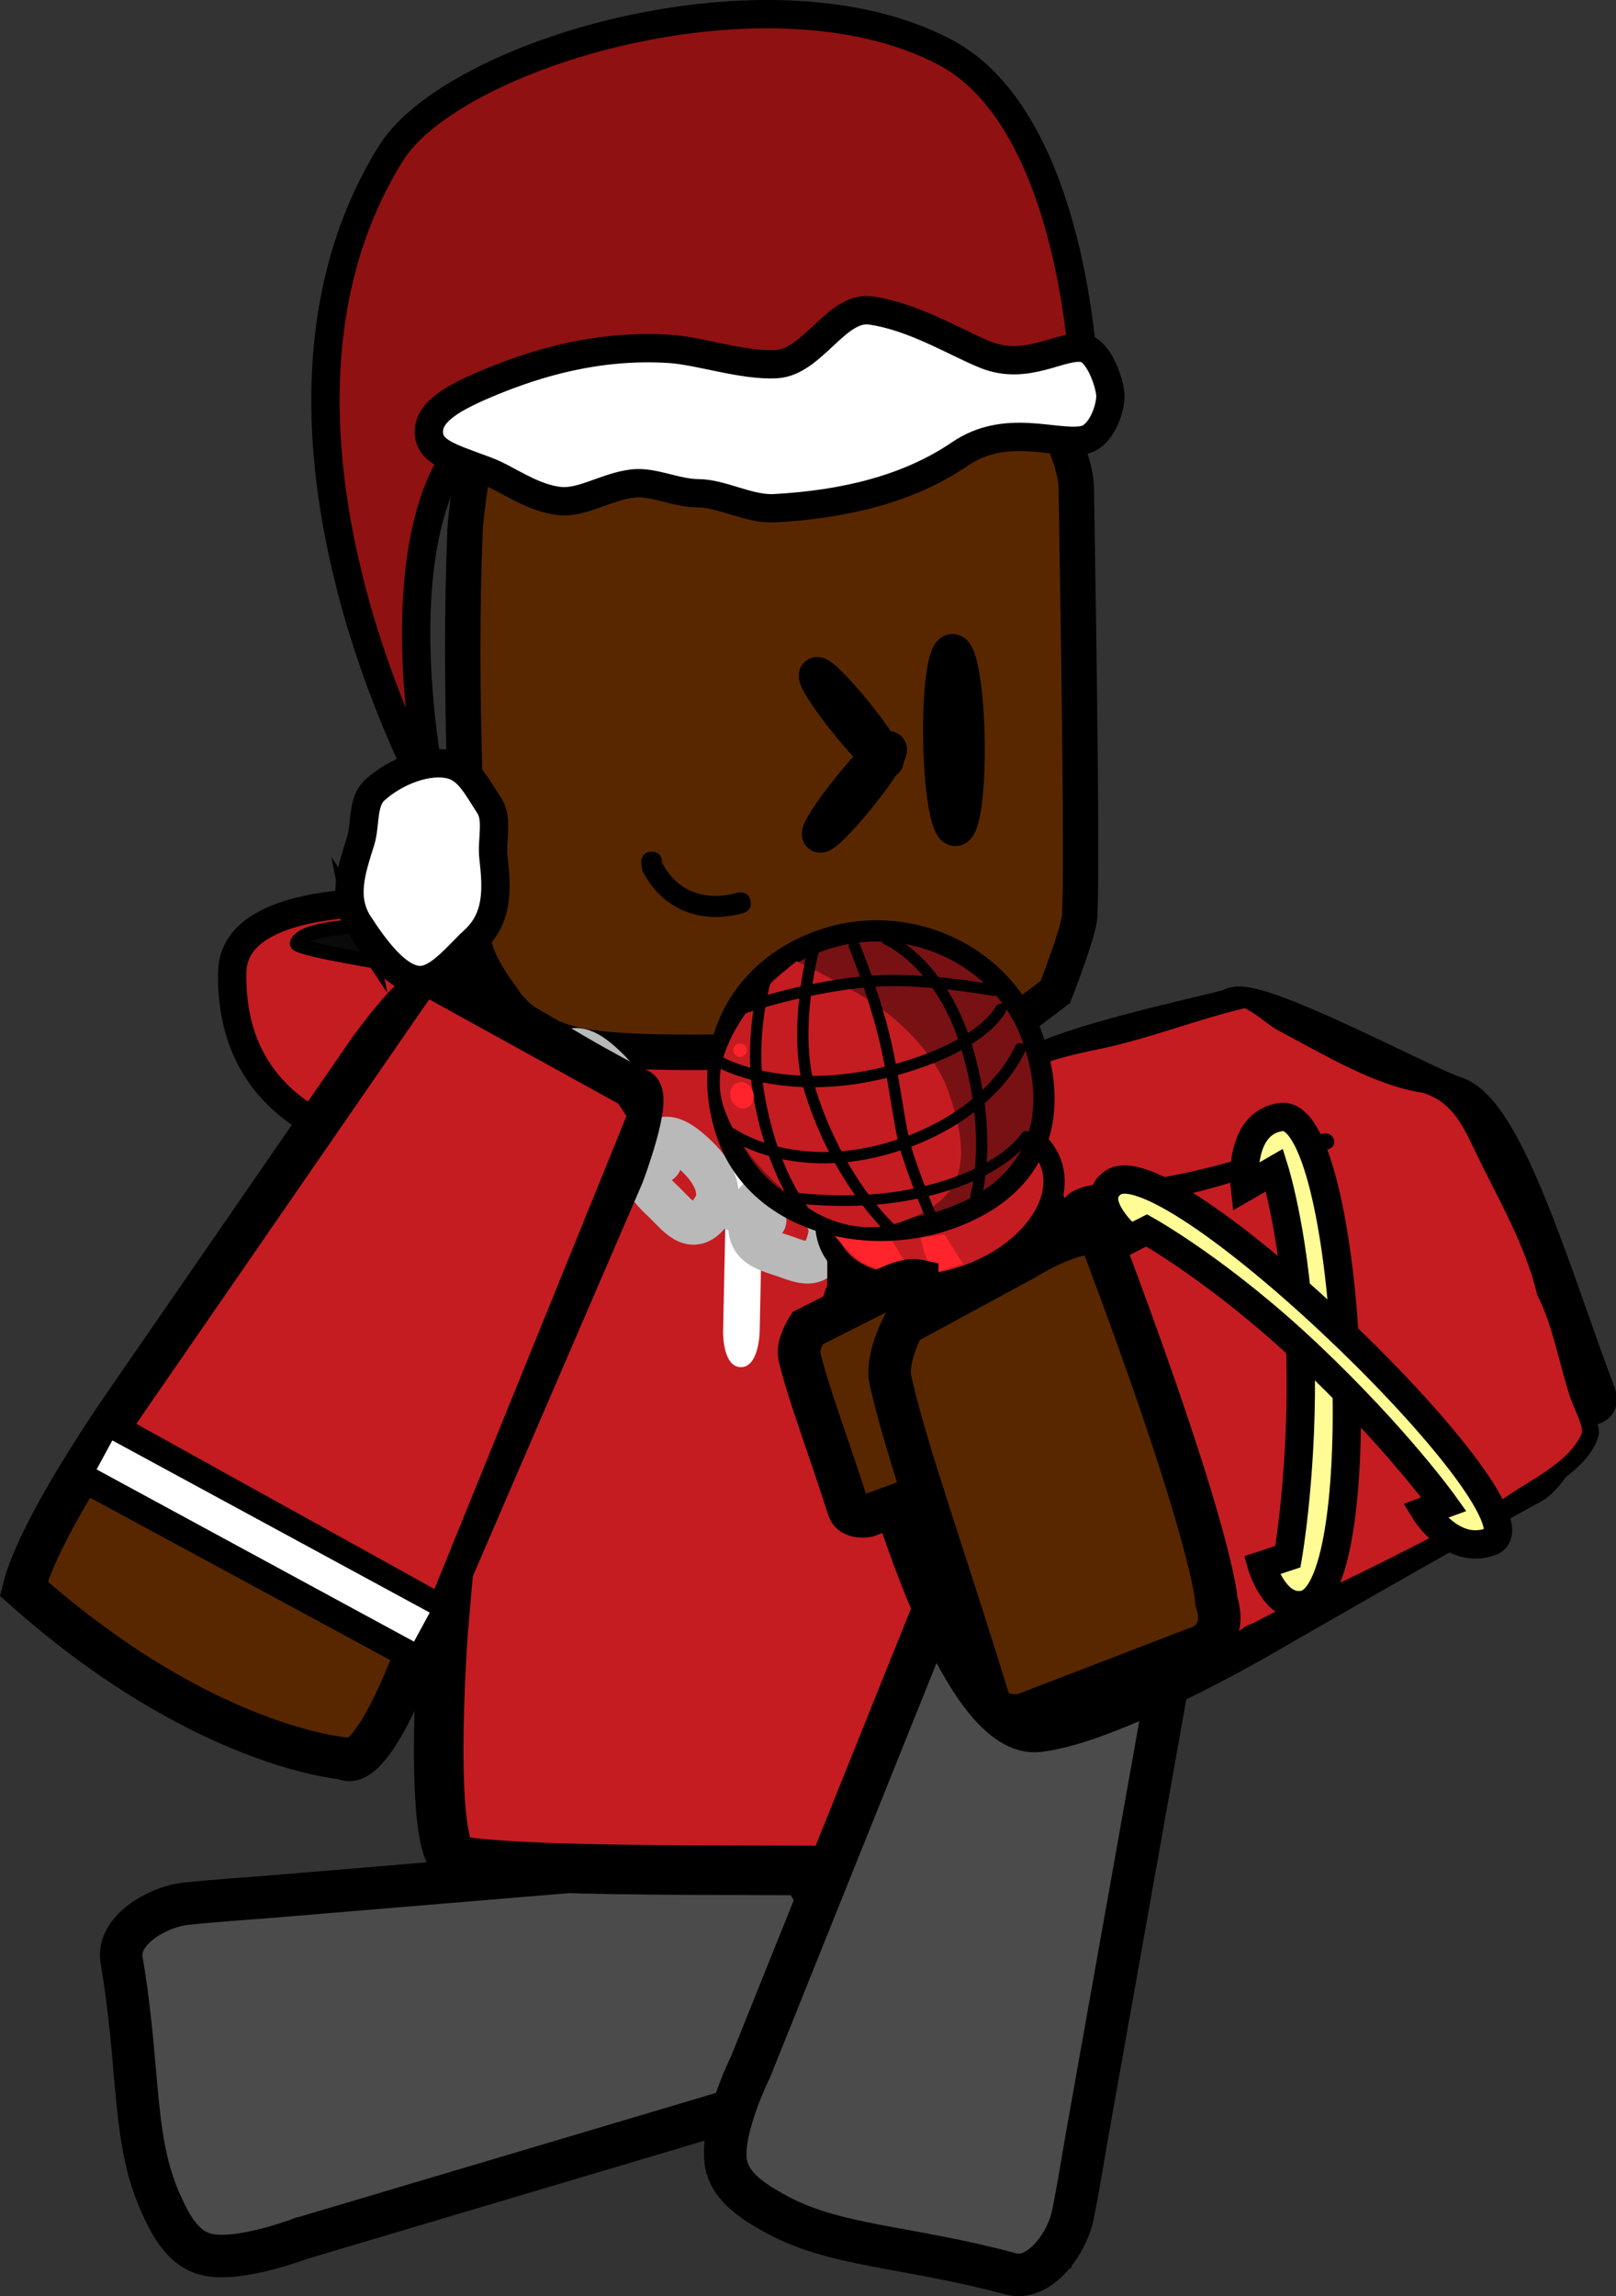 <svg version="1.1" xmlns="http://www.w3.org/2000/svg" xmlns:xlink="http://www.w3.org/1999/xlink" width="114.138" height="162.087" viewBox="0,0,114.138,162.087"><rect x="0" y="0" width="114.138" height="162.087" fill="#333333" stroke="none"/><g transform="translate(-182.095,-110.946)"><g data-paper-data="{&quot;isPaintingLayer&quot;:true}" fill-rule="nonzero" stroke-linejoin="miter" stroke-miterlimit="10" stroke-dasharray="" stroke-dashoffset="0" style="mix-blend-mode: normal"><g stroke="#000000" stroke-linecap="round"><path d="M226.518,192.225c0,0 -28.347,5.323 -28.02,-12.655c0.12,-6.624 16.315,-4.687 16.315,-4.687z" data-paper-data="{&quot;origPos&quot;:null}" fill="#c51c21" stroke-width="2"/><path d="M218.72,180.371c0,0 -15.876,-2.233 -15.655,-2.842c0.702,-1.932 12.469,-1.122 12.469,-1.122z" data-paper-data="{&quot;origPos&quot;:null}" fill="#0a0a0a" stroke-width="1"/></g><path d="M203.327,268.971c0,0 -4.185,1.602 -6.502,1.149c-1.774,-0.347 -2.664,-2.05 -3.402,-3.699c-2.024,-4.529 -1.436,-9.507 -2.742,-17.112c-0.356,-2.071 2.49,-3.762 4.58,-3.982c1.955,-0.206 5.365,-0.446 5.365,-0.446l32.994,-2.747c0,0 4.283,-0.216 5.33,1.359c2.52,3.793 1.855,8.453 2.878,12.891c0.347,1.504 -4.362,2.441 -4.362,2.441c0,0 -8.632,2.566 -14.157,4.208c-7.798,2.318 -19.981,5.938 -19.981,5.938z" fill="#4b4b4b" stroke="#000000" stroke-width="3" stroke-linecap="round"/><g><path d="M215.738,198.862c0,0 2.242,-14.366 4.411,-14.868c6.505,-1.508 21.28,-0.268 31.168,-0.061c1.529,0.032 2.565,13.59 2.565,13.59l1.14,30.659c0,0 -0.07,14.96 -1.737,14.925c-14.844,-0.311 -32.259,0.178 -38.858,-0.801c-2.2,-0.326 -1.042,-16.063 -1.042,-16.063z" data-paper-data="{&quot;origPos&quot;:null}" fill="#c51c21" stroke="#000000" stroke-width="3.5" stroke-linecap="round"/><path d="M234.407,207.453c-1.291,-0.027 -1.239,-2.514 -1.239,-2.514c0.108,-5.158 0.251,-11.974 0.358,-17.132c0,0 0.052,-2.487 1.343,-2.46c1.291,0.027 1.239,2.514 1.239,2.514c-0.108,5.158 -0.216,10.316 -0.324,15.474l-0.035,1.658c0,0 -0.052,2.487 -1.343,2.46z" fill="#ffffff" stroke="none" stroke-width="0.5" stroke-linecap="butt"/><path d="M246.163,207.282c-1.291,-0.027 -1.226,-3.151 -1.226,-3.151c0.136,-6.48 0.315,-15.043 0.45,-21.523c0,0 0.065,-3.124 1.357,-3.097c1.291,0.027 1.226,3.151 1.226,3.151c-0.136,6.48 -0.271,12.96 -0.407,19.44l-0.044,2.083c0,0 -0.065,3.124 -1.357,3.097z" fill="#ffffff" stroke="none" stroke-width="0.5" stroke-linecap="butt"/></g><path d="M252.043,184.444c-12.071,0.625 -23.778,1.195 -28.607,0.391c-4.413,-0.735 -5.846,-3.438 -5.846,-3.438c0,0 -1.856,-2.359 -2.006,-3.887c-0.449,-4.583 -1.116,-17.717 -0.643,-29.084c0.016,-0.379 0.038,-0.592 0.077,-0.97c0.115,-1.133 0.752,-5.54 0.752,-5.54c0,0 3.118,-1.79 4.83,-2.335c5.135,-1.634 18.398,-0.692 32.318,-0.85c1.262,-0.014 3.491,1.576 3.491,1.576c0,0 1.669,3.071 1.703,5.055c0.216,12.822 0.408,27.009 0.24,30.262c-0.056,1.084 -1.719,5.346 -1.719,5.346z" fill="#582700" stroke="#000000" stroke-width="2.5" stroke-linecap="round"/><path d="M248.546,163.199c-0.058,-3.444 0.309,-6.244 0.819,-6.252c0.51,-0.009 0.971,2.777 1.029,6.221c0.058,3.444 -0.309,6.244 -0.819,6.252c-0.51,0.009 -0.971,-2.777 -1.029,-6.221z" fill="none" stroke="#000000" stroke-width="2.5" stroke-linecap="butt"/><path d="M241.89,161.889c-1.349,-1.676 -2.295,-3.154 -2.112,-3.301c0.183,-0.147 1.425,1.092 2.774,2.768c1.349,1.676 2.295,3.154 2.112,3.301c-0.183,0.147 -1.425,-1.092 -2.774,-2.768z" fill="none" stroke="#000000" stroke-width="2.5" stroke-linecap="butt"/><g fill="none" stroke="#b9b9b9" stroke-width="3"><path d="M249.036,188.921c-0.799,-1.375 0.14,-2.575 1.388,-3.767c1.248,-1.192 2.483,-1.538 3.132,-0.55c1.376,2.096 -0.133,3.04 -1.111,3.974c-1.248,1.192 -2.281,2.286 -3.409,0.344z" stroke-linecap="butt"/><path d="M250.032,188.351l-2.642,2.465" stroke-linecap="round"/><path d="M243.831,191.37c1.248,-1.192 2.483,-1.538 3.132,-0.55c1.376,2.096 -0.133,3.04 -1.111,3.974c-1.248,1.192 -2.281,2.286 -3.409,0.344c-0.799,-1.375 0.14,-2.575 1.388,-3.768z" stroke-linecap="butt"/><path d="M240.797,197.032l2.642,-2.465" stroke-linecap="round"/><path d="M235.186,196.463c0.435,-1.626 1.769,-1.444 3.279,-0.953c1.51,0.491 2.458,1.487 2.189,2.73c-0.57,2.634 -2.07,1.735 -3.253,1.351c-1.51,-0.491 -2.829,-0.831 -2.215,-3.128z" stroke-linecap="butt"/><path d="M236.141,197.089l-3.158,-1.074" stroke-linecap="round"/><path d="M228.079,191.937c0.92,-1.298 2.078,-0.486 3.297,0.695c1.219,1.181 1.762,2.561 1.116,3.583c-1.369,2.166 -2.447,0.612 -3.401,-0.313c-1.219,-1.181 -2.312,-2.132 -1.013,-3.964z" stroke-linecap="butt"/><path d="M228.749,192.977l-2.533,-2.515" stroke-linecap="round"/><path d="M221.705,185.678c0.92,-1.298 2.078,-0.486 3.297,0.695c1.219,1.181 1.762,2.561 1.116,3.583c-1.369,2.166 -2.447,0.612 -3.401,-0.313c-1.219,-1.181 -2.312,-2.132 -1.013,-3.964z" stroke-linecap="butt"/><path d="M219.841,184.202l2.533,2.515" stroke-linecap="round"/></g><g data-paper-data="{&quot;origRot&quot;:0}" stroke="#000000" stroke-linecap="round"><path d="M248.388,223.662c0,0 1.372,-4.6 2.837,-4.115c4.323,1.432 9.025,1.204 12.566,4.067c1.471,1.189 0.856,5.433 0.856,5.433l-5.811,32.594c0,0 -0.556,3.373 -0.944,5.3c-0.415,2.06 -2.363,4.736 -4.392,4.188c-7.45,-2.009 -12.461,-1.888 -16.782,-4.326c-1.574,-0.888 -3.186,-1.934 -3.366,-3.732c-0.235,-2.349 1.751,-6.367 1.751,-6.367z" data-paper-data="{&quot;origPos&quot;:null}" fill="#ff0000" stroke-width="3"/><path d="M256.935,270.155c0,0 -6.443,0.791 -11.312,-0.683c-3.735,-1.131 -11.53,-4.561 -11.53,-4.561c0,0 -0.539,-2.888 -0.161,-4.445c0.399,-1.641 2.152,-3.749 2.152,-3.749l22.541,5.992z" data-paper-data="{&quot;origPos&quot;:null}" fill="#976e57" stroke-width="2"/><path d="M248.373,223.993c0,0 1.372,-4.6 2.837,-4.115c4.323,1.432 9.025,1.204 12.566,4.067c1.471,1.189 0.856,5.433 0.856,5.433l-5.811,32.594c0,0 -0.556,3.373 -0.944,5.3c-0.415,2.06 -2.363,4.736 -4.392,4.188c-7.45,-2.009 -12.461,-1.888 -16.782,-4.326c-1.574,-0.888 -3.186,-1.934 -3.366,-3.732c-0.235,-2.349 1.751,-6.367 1.751,-6.367z" data-paper-data="{&quot;origPos&quot;:null}" fill="#4b4b4b" stroke-width="3"/></g><g><g><g fill="#582700"><path d="M276.858,191.614c0.138,-0.042 -5.4,1.514 -10.641,2.987c-4.654,1.308 -9.072,2.55 -9.072,2.55c0,0 -3.878,-7.256 -3.119,-9.847c0.609,-2.078 14.734,-4.82 15.123,-5.115c1.348,-1.023 13.528,5.559 15.67,6.232c3.482,1.095 6.896,13.063 9.914,21.003c1.628,4.282 -27.59,-14.878 -17.875,-17.811z" stroke="#000000" stroke-width="3" stroke-linecap="round"/><path d="M278.669,194.081c-0.09,0.595 3.172,3.884 3.545,4.292c2.655,2.907 6.844,6.874 8.866,10.492c1.28,2.292 2.116,1.425 -0.583,1.176c-1.195,-0.11 -3.54,-1.998 -4.539,-2.68c-4.215,-2.879 -9.722,-6.546 -12.259,-10.923c-0.923,-1.592 0.558,-7.401 2.883,-7.311c0.183,-0.096 0.382,-0.17 0.593,-0.219c1.345,-0.312 2.688,0.525 3,1.871c0.541,0.441 0.276,1.043 -0.172,1.627c-0.2,0.424 -0.517,0.79 -0.92,1.047c-0.223,0.253 -0.39,0.47 -0.414,0.628z" stroke="none" stroke-width="0.5" stroke-linecap="butt"/></g><path d="M242.025,205.437c-1.09,-4.487 -0.205,-3.291 9.211,-7.078c9.416,-3.787 22.46,-8.04 22.46,-8.04c0,0 10.901,20.115 20.31,18.334c0.464,-0.088 -2.057,6.047 -3.79,6.977c-5.468,2.938 -19.211,10.868 -19.211,10.868c0,0 -10.464,6.071 -15.58,6.631c-5.117,0.56 -10.316,-14.993 -13.4,-27.693z" data-paper-data="{&quot;origPos&quot;:null}" fill="#582700" stroke="#000000" stroke-width="3" stroke-linecap="round"/><path d="M253.682,197.794c2.692,0.232 13.419,30.656 11.2,31.563" fill="none" stroke="#000000" stroke-width="3" stroke-linecap="round"/><path d="M256.801,196.992c4.753,-0.309 14.057,30.247 11.106,30.906" fill="none" stroke="#000000" stroke-width="3" stroke-linecap="round"/><path d="M270.022,182.155c-3.217,0.76 -6.31,1.97 -9.532,2.718c-1.333,0.309 -5.356,0.988 -6.167,2.09c-0.19,0.258 0.583,1.901 0.688,2.188c0.776,2.121 1.736,4.218 2.305,6.405c1.048,-1.291 3.612,-1.031 5.078,-1.234c2.687,-0.371 5.63,-1.058 8.221,-1.904c0.866,-0.283 1.615,-0.601 2.367,-0.81c0.096,-0.047 0.191,-0.095 0.285,-0.143c0.372,-0.088 0.743,-0.176 1.115,-0.263l-0,-0.001l1.203,-0.279c0.332,-0.077 0.664,0.13 0.741,0.462c0.077,0.332 -0.13,0.664 -0.462,0.741l-1.203,0.279l-0,-0.001c-0.285,0.065 -0.57,0.13 -0.855,0.195c-0.067,0.024 -0.135,0.048 -0.203,0.071c-3.35,1.694 -7.379,2.615 -11.053,3.361c-1.221,0.248 -2.885,0.875 -4.276,0.915c0.053,0.033 0.106,0.067 0.158,0.1c3.684,5.274 6.102,11.653 8.417,17.623c0.656,2.857 1.48,5.646 2.144,8.507c0.112,0.484 0.704,2.402 0.295,3.118c0.317,-0.248 0.79,-0.6 0.919,-0.648c0.717,-0.264 1.213,-0.617 1.94,-0.951c5.4,-2.239 10.502,-5.047 15.697,-7.669c1.724,-1.416 5.018,-2.677 5.94,-4.946c0.155,-0.381 -0.636,-1.948 -0.778,-2.366c-0.817,-2.404 -1.227,-5.109 -2.382,-7.367c-0.832,-3.55 -2.79,-6.814 -4.357,-10.085c-0.874,-1.824 -1.614,-3.475 -3.664,-4.131c-3.48,-0.529 -6.984,-2.703 -10.1,-4.339c-0.906,-0.476 -1.588,-1.215 -2.48,-1.636zM268.867,181.17c0,-0.001 0.001,-0.002 0.001,-0.003c0.144,-0.6 0.745,-0.456 0.745,-0.456c0.173,0.043 0.337,0.096 0.494,0.157l0.42,-0.097c0,0 0.602,-0.14 0.741,0.462c0.024,0.105 0.026,0.197 0.012,0.275c0.579,0.394 1.124,0.842 1.8,1.192c3.059,1.582 6.401,3.7 9.807,4.229c2.732,0.89 3.579,3.012 4.795,5.388c1.552,3.034 3.338,6.276 4.102,9.606c1.268,2.479 1.579,5.423 2.539,8.032c0.225,0.611 0.882,1.71 0.667,2.395c-0.838,2.671 -4.56,4.115 -6.466,5.708c-5.22,2.698 -10.43,5.509 -15.884,7.77c-0.691,0.307 -3.717,2.407 -4.49,1.618c-0.31,-0.316 -0.029,-2.579 -0.172,-3.189c-0.731,-3.107 -1.582,-6.13 -2.307,-9.225c-2.235,-5.765 -4.55,-11.989 -8.087,-17.092c-0.128,-0.078 -0.256,-0.156 -0.384,-0.234l-0.631,-0.152c-0.226,-0.049 -0.415,-0.224 -0.47,-0.464c-0.063,-0.271 0.063,-0.541 0.291,-0.674l0.232,-0.142c-1.56,-1.929 -2.121,-5.08 -2.922,-7.356c-0.259,-0.737 -0.916,-1.785 -0.423,-2.61c0.896,-1.499 5.352,-2.272 6.936,-2.64c2.928,-0.679 5.75,-1.741 8.656,-2.5z" fill="#000000" stroke="none" stroke-width="0.5" stroke-linecap="butt"/><path d="M270.012,182.115c0.892,0.421 1.578,1.159 2.485,1.635c3.115,1.636 6.643,3.814 10.124,4.344c2.051,0.655 2.801,2.315 3.675,4.139c1.567,3.271 3.536,6.561 4.368,10.111c1.155,2.258 1.563,4.979 2.38,7.383c0.142,0.418 0.932,1.989 0.777,2.37c-0.921,2.269 -4.224,3.543 -5.949,4.958c-5.194,2.622 -10.33,5.44 -15.73,7.679c-0.727,0.334 -1.226,0.687 -1.943,0.951c-0.129,0.048 -0.603,0.399 -0.92,0.647c0.409,-0.716 -0.185,-2.634 -0.297,-3.118c-0.664,-2.861 -1.5,-5.656 -2.156,-8.513c-2.314,-5.971 -4.748,-12.397 -8.432,-17.671c-0.053,-0.033 -0.105,-0.067 -0.158,-0.1c1.391,-0.041 3.058,-0.674 4.279,-0.921c3.674,-0.745 7.734,-1.687 11.083,-3.381c0.068,-0.023 0.137,-0.047 0.204,-0.071c0.285,-0.064 0.573,-0.13 0.858,-0.195l0,0.001l1.208,-0.279c0.332,-0.077 0.53,-0.327 0.453,-0.659c-0.077,-0.332 -0.406,-0.539 -0.738,-0.462l-1.199,0.279l0,0.001c-0.372,0.087 -0.74,0.174 -1.111,0.263c-0.095,0.048 -0.189,0.096 -0.284,0.143c-0.753,0.209 -1.492,0.525 -2.359,0.808c-2.591,0.846 -5.516,1.518 -8.203,1.889c-1.466,0.202 -4.101,-0.097 -5.149,1.194c-0.568,-2.187 -1.524,-4.291 -2.3,-6.413c-0.105,-0.288 -0.877,-1.932 -0.687,-2.19c0.811,-1.102 4.841,-1.788 6.174,-2.097c3.222,-0.747 6.331,-1.965 9.548,-2.725z" data-paper-data="{&quot;noHover&quot;:false,&quot;origItem&quot;:[&quot;Path&quot;,{&quot;applyMatrix&quot;:true,&quot;segments&quot;:[[[230.82308,152.52668],[0,0],[-0.93988,0.74338]],[[228.33766,155.1429],[0.94139,-0.81156],[-3.23664,2.79023]],[[217.57953,163.04819],[3.97209,-1.58115],[-2.24615,1.33801]],[[214.37799,168.94085],[0.53327,-2.39813],[-0.95612,4.29976]],[[211.99064,182.06795],[0.01066,-4.42845],[-0.7472,2.98879]],[[211.1937,191.43817],[0.307,-3.06867],[-0.05339,0.53367]],[[210.92223,194.45142],[-0.2878,-0.40863],[1.71279,2.43186]],[[219.30646,198.67289],[-2.42854,-1.20161],[6.86452,1.67648]],[[239.98146,203.43859],[-7.00284,-1.16771],[0.95146,0.19601]],[[242.53788,204.03192],[-0.9213,-0.11581],[0.16621,0.02089]],[[243.80278,204.54585],[-0.44366,-0.20624],[-0.68022,-0.7346]],[[243.29624,200.77631],[0,0.60336],[0,-3.56681]],[[243.49813,190.12314],[0.00805,3.55968],[1.09986,-7.69905]],[[248.62011,166.96343],[-2.91121,7.25063],[0.05329,-0.05383]],[[248.78,166.80192],[-0.05329,0.05384],[-1.65725,0.33382]],[[243.46938,166.89261],[1.51307,-0.04199],[-4.5512,0.1263]],[[229.47086,165.94945],[4.42793,1.08501],[-0.08683,-0.00846]],[[229.21129,165.92152],[0.08627,0.01022],[-0.35502,0.00201]],[[228.14624,165.92558],[0.35502,-0.00073],[0,0]],[228.14624,165.92629],[[226.64624,165.92629],[0,0],[-0.41422,0]],[[225.89624,165.17629],[0,0.41422],[0,-0.41422]],[[226.64624,164.42629],[-0.41422,0],[0,0]],[228.14624,164.42629],[[228.14624,164.42695],[0,0],[0.46388,0.00087]],[[229.53787,164.4319],[-0.46387,-0.00238],[0.12507,0.03126]],[[229.91467,164.52296],[-0.12612,-0.02945],[0.948,0.04085]],[[232.93787,164.8319],[-1.10259,-0.09705],[3.29808,0.29029]],[[243.18703,164.82862],[-3.28065,0.2982],[1.78951,-0.16266]],[[249.53285,164.89489],[-1.59443,-1.23936],[0.07225,-2.74287]],[[250.50186,156.68464],[-0.33637,2.72263],[0.04564,-0.36937]],[[250.71591,153.90661],[0.29535,0.25299],[-1.26215,-1.08115]],[[242.84624,153.12628],[1.66228,0],[-4.0176,0]],[[230.82306,152.52665],[4.01487,0.01687],[0,0]]],&quot;closed&quot;:true,&quot;fillColor&quot;:[0,0,0,1]}]}" fill="#c51c21" stroke="none" stroke-width="0.5" stroke-linecap="butt"/><path d="M262.547,213.567c-0.284,-0.184 -0.365,-0.532 -0.365,-0.532l-0.186,-0.802c-0.04,-0.175 -0.084,-0.348 -0.131,-0.519l-0.238,-0.595l0.049,-0.02c-1.493,-2.827 -3.358,-6.067 -4.387,-9.21c-0.019,-0.054 -0.038,-0.108 -0.057,-0.162c-0.057,-0.099 -0.114,-0.199 -0.17,-0.299l-0.056,0.034l-0.573,-0.935c-0.05,-0.078 -0.088,-0.165 -0.11,-0.26c-0.052,-0.224 -0.007,-0.449 0.108,-0.629l-0.012,0.003l-0.174,-0.752c-0.158,-0.247 -0.317,-0.491 -0.478,-0.732c0,0 -0.456,-0.686 0.23,-1.142c0.686,-0.456 1.142,0.23 1.142,0.23c0.013,0.019 0.026,0.039 0.038,0.058c0.193,0.068 0.357,0.207 0.455,0.393l0.406,0.733l-0.022,0.012l0.047,0.038c0.083,0.215 0.17,0.429 0.26,0.641c1.304,2.166 2.486,4.486 3.48,6.866c0.342,0.591 0.666,1.192 0.962,1.811c1.683,4.334 3.535,9.114 4.277,13.702c0.339,2.095 0.844,3.478 0.545,5.195l0.261,0.025l-0.103,1.092c-0.025,0.351 -0.275,0.66 -0.636,0.744c-0.443,0.103 -0.885,-0.173 -0.988,-0.616l-0.213,-0.917c-1.034,-4.5 -2.313,-8.952 -3.362,-13.455z" fill="#ffffff" stroke="none" stroke-width="0.5" stroke-linecap="butt"/><g fill="#fffc96" stroke="#000000" stroke-width="2" stroke-linecap="round"><path d="M270.016,194.751c0,0 -0.527,-4.519 2.545,-4.953c4.916,-0.694 6.693,33.398 1.633,34.423c-2.068,0.419 -2.986,-2.779 -2.986,-2.779l1.851,-0.613c0,0 1.114,-6.387 0.882,-14.338c-0.229,-7.841 -1.827,-12.95 -1.827,-12.95z"/><path d="M261.882,198.412c0,0 -3.132,-2.667 -1.155,-3.996c4.149,-2.789 31.178,23.671 26.665,25.352c-2.734,1.018 -4.662,-2.15 -4.662,-2.15l1.345,-0.49c0,0 -3.312,-4.64 -9.526,-10.526c-6.214,-5.886 -11.466,-8.801 -11.466,-8.801z" data-paper-data="{&quot;index&quot;:null}"/></g></g><g data-paper-data="{&quot;index&quot;:null}"><g data-paper-data="{&quot;index&quot;:null}"><path d="M249.216,198.016c2.394,-0.83 5.437,-6.415 6.208,-4.191c0.393,1.133 7.166,21.962 6.809,23.23c-0.343,1.221 -1.099,2.178 -2.274,2.586c-0.799,0.277 -2.163,0.317 -3.13,-0.017c-1.93,-0.667 -13.964,-19.523 -14.478,-21.005c-0.771,-2.224 4.47,0.226 6.864,-0.604z" fill="#0091d4" stroke="#000000" stroke-width="1.5" stroke-linecap="butt"/><g stroke-linecap="butt"><path d="M246.687,190.652c4.338,-1.504 8.66,-0.402 9.653,2.463c0.993,2.864 -1.718,6.406 -6.057,7.91c-4.338,1.504 -8.66,0.402 -9.653,-2.463c-0.993,-2.864 1.718,-6.406 6.057,-7.91z" fill="#c51c21" stroke="#000000" stroke-width="1.5"/><path d="M246.462,200.739c0,0 -1.761,0.185 -3.381,-0.633c-0.767,-0.402 -2.097,-1.984 -2.097,-1.984l4.08,0.353z" fill="#ff242b" stroke="none" stroke-width="0"/><path d="M250.11,200.159l-1.914,0.606c0,0 -0.522,-0.639 -0.693,-1.043c-0.145,-0.345 -0.384,-1.389 -0.384,-1.389l1.683,-0.247z" fill="#ff242b" stroke="none" stroke-width="0"/></g><g><path d="M249.047,197.012c-5.985,2.075 -13.497,0.047 -15.572,-5.938c-2.075,-5.985 0.693,-11.692 6.678,-13.768c5.985,-2.075 12.825,0.988 14.9,6.972c2.075,5.985 -0.021,10.658 -6.006,12.733z" fill="#781114" stroke="#000000" stroke-width="1.5" stroke-linecap="butt"/><path d="M238.364,178.797c0,0 1.948,0.91 4.562,2.415c2.608,1.502 5.252,4.182 6.159,6.797c1.816,5.236 0.941,7.709 -3.408,9.216c-2.115,0.734 -4.477,0.272 -6.319,-0.887c-2.585,-1.627 -5.098,-4.203 -6.127,-7.173c-1.816,-5.236 5.132,-10.369 5.132,-10.369z" fill="#c51c21" stroke="none" stroke-width="0" stroke-linecap="butt"/><path d="M254.141,184.981c0,0 -1.908,4.751 -8.974,6.923c-7.008,2.154 -11.386,-0.928 -11.386,-0.928" fill="none" stroke="#000000" stroke-width="0.8" stroke-linecap="round"/><path d="M254.554,191.163c0,0 -1.755,2.923 -8.407,4.161c-4.616,0.859 -9.468,-0.027 -9.468,-0.027" fill="none" stroke="#000000" stroke-width="0.75" stroke-linecap="round"/><path d="M252.775,182.192c0,0 -1.297,2.765 -8.16,4.458c-7.136,1.761 -11.489,-0.641 -11.489,-0.641" fill="none" stroke="#000000" stroke-width="0.8" stroke-linecap="round"/><path d="M234.273,182.216c0,0 4.557,-1.633 9.381,-2.003c3.662,-0.281 8.587,0.633 8.587,0.633" fill="none" stroke="#000000" stroke-width="0.8" stroke-linecap="round"/><path d="M244.738,177.255c0,0 3.819,1.604 5.622,7.572c1.932,6.395 0.664,10.556 0.664,10.556" fill="none" stroke="#000000" stroke-width="0.8" stroke-linecap="round"/><path d="M247.92,196.992c0,0 -1.323,-3.129 -1.877,-5.078c-0.467,-1.641 -0.79,-4.959 -1.53,-7.914c-0.841,-3.36 -2.076,-6.28 -2.076,-6.28" fill="none" stroke="#000000" stroke-width="0.8" stroke-linecap="round"/><path d="M245.144,197.821c0,0 -3.756,-3.316 -5.81,-9.826c-1.309,-4.148 0.182,-9.861 0.182,-9.861" fill="none" stroke="#000000" stroke-width="0.8" stroke-linecap="round"/><path d="M239.346,197.036c0,0 -2.594,-2.618 -3.654,-8.811c-0.736,-4.301 0.543,-8.42 0.543,-8.42" fill="none" stroke="#000000" stroke-width="0.8" stroke-linecap="round"/><path d="M234.814,189.152c-0.427,0.148 -0.911,-0.131 -1.082,-0.624c-0.171,-0.492 0.037,-1.011 0.464,-1.159c0.427,-0.148 0.911,0.131 1.082,0.624c0.171,0.492 -0.037,1.012 -0.464,1.159z" fill="#ff242b" stroke="none" stroke-width="0" stroke-linecap="butt"/><path d="M234.522,185.525c-0.246,0.085 -0.515,-0.045 -0.6,-0.291c-0.085,-0.246 0.045,-0.515 0.291,-0.6c0.246,-0.085 0.515,0.045 0.6,0.291c0.085,0.246 -0.045,0.515 -0.291,0.6z" fill="#ff242b" stroke="none" stroke-width="0" stroke-linecap="butt"/></g></g><path d="M246.88,201.34c4.199,10.388 4.176,12.454 4.176,12.454c0.456,1.33 -0.878,1.645 -0.878,1.645c0,0 -2.512,0.927 -4.12,1.521c-1.056,0.39 -2.705,0.998 -2.705,0.998c0,0 -1.099,0.212 -1.332,-0.52c-1.402,-4.4 -2.977,-8.529 -3.471,-10.806c-0.165,-0.759 0.579,-1.927 0.579,-1.927l4.861,-2.448c0,0 1.935,-1.119 2.89,-0.918z" fill="#582700" stroke="#000000" stroke-width="3" stroke-linecap="round"/><path d="M259.742,198.086c8.191,21.663 8.27,25.91 8.27,25.91c0.9,2.767 -1.493,3.319 -1.493,3.319c0,0 -4.488,1.726 -7.361,2.831c-1.886,0.725 -4.833,1.859 -4.833,1.859c0,0 -1.975,0.356 -2.439,-1.164c-2.79,-9.148 -5.875,-17.752 -6.899,-22.47c-0.341,-1.573 0.936,-3.921 0.936,-3.921l8.648,-4.685c0,0 3.434,-2.162 5.172,-1.68z" fill="#582700" stroke="#000000" stroke-width="3" stroke-linecap="round"/></g></g><path d="M242.113,166.578c1.349,-1.676 2.591,-2.915 2.774,-2.768c0.183,0.147 -0.763,1.625 -2.112,3.301c-1.349,1.676 -2.591,2.915 -2.774,2.768c-0.183,-0.147 0.763,-1.625 2.112,-3.301z" data-paper-data="{&quot;index&quot;:null}" fill="none" stroke="#000000" stroke-width="2.5" stroke-linecap="butt"/><g><g stroke="#000000" stroke-width="3" stroke-linecap="round"><path d="M191.076,209.841l17.101,-24.77c0,0 3.318,-4.653 4.463,-4.524c3.437,0.387 8.612,4.393 14.555,7.322c0.988,0.487 -1.117,6.025 -1.117,6.025c0,0 -3.697,8.567 -6.063,14.05c-3.603,8.35 -9.233,21.397 -9.233,21.397c0,0 -2.662,6.77 -4.409,5.731c0,0 -9.955,-0.747 -22.603,-11.981c1.117,-4.47 7.306,-13.249 7.306,-13.249z" data-paper-data="{&quot;origPos&quot;:null}" fill="#582700"/><path d="M190.209,211.756l22.489,12.448l-1.605,2.999l-22.575,-12.204z" data-paper-data="{&quot;origPos&quot;:null}" fill="none"/></g><path d="M190.995,211.624l21.26,-30.79l13.847,7.635l0.802,1.201l-13.872,34.158z" fill="#c51c21" stroke="#000000" stroke-width="1" stroke-linecap="round"/><path d="M188.918,214.674l1.111,-2.049l22.418,12.155l-1.111,2.049z" fill="#ffffff" stroke="none" stroke-width="0" stroke-linecap="butt"/></g><path d="M228.125,171.062c0.75,0 0.75,0.75 0.75,0.75l-0.079,-0.085c1.071,2.212 3.167,2.853 5.382,2.237c0,0 0.724,-0.197 0.921,0.526c0.197,0.724 -0.526,0.921 -0.526,0.921c-2.945,0.789 -5.672,-0.189 -7.118,-3.013l-0.079,-0.585c0,0 0,-0.75 0.75,-0.75z" fill="#000000" stroke="none" stroke-width="0.5" stroke-linecap="butt"/><g data-paper-data="{&quot;index&quot;:null}" stroke="#000000" stroke-width="2" stroke-linecap="butt"><path d="M258.633,137.377c0,0 -33.589,-2.404 -41.739,3.049c-8.891,5.95 -4.136,27.171 -4.136,27.171c0,0 -15.016,-26.639 -3.046,-45.836c4.385,-7.032 26.716,-13.699 39.149,-7.119c9.085,4.808 9.772,22.735 9.772,22.735z" fill="#901111"/><path d="M216.481,144.197c-2.546,-0.952 -4.017,-1.326 -4.092,-2.671c-0.083,-1.481 1.616,-2.495 4.521,-3.678c3.011,-1.226 7.319,-2.59 12.42,-2.279c2.174,0.132 5.226,1.215 7.603,1.081c2.58,-0.145 4.259,-4.14 6.676,-3.785c3.081,0.453 5.939,2.252 8.083,3.119c2.935,1.188 5.344,-0.745 6.933,-0.469c1.087,0.189 1.848,2.467 1.895,3.3c0.05,0.896 -0.628,2.971 -1.911,3.195c-2.039,0.356 -5.449,-1.236 -8.716,0.984c-3.669,2.494 -8.174,3.551 -13.065,3.826c-1.84,0.104 -3.701,-1.044 -5.429,-1.055c-1.578,-0.01 -3.144,-0.847 -4.578,-0.691c-1.883,0.205 -3.58,1.405 -5.186,1.242c-1.964,-0.199 -3.744,-1.592 -5.155,-2.12z" data-paper-data="{&quot;index&quot;:null}" fill="#ffffff"/><path d="M207.479,176.247c-1.249,-1.888 -0.578,-3.806 0.086,-5.927c0.366,-1.169 0.093,-2.763 0.993,-3.591c1.45,-1.333 3.788,-2.23 5.432,-1.788c1.227,0.33 1.834,1.622 2.662,2.873c0.631,0.953 0.159,2.484 0.29,3.608c0.27,2.327 0.34,4.339 -1.368,5.91c-1.171,1.076 -2.543,2.886 -3.906,2.796c-1.585,-0.104 -3.147,-2.307 -4.189,-3.882z" fill="#ffffff"/></g></g></g></svg>